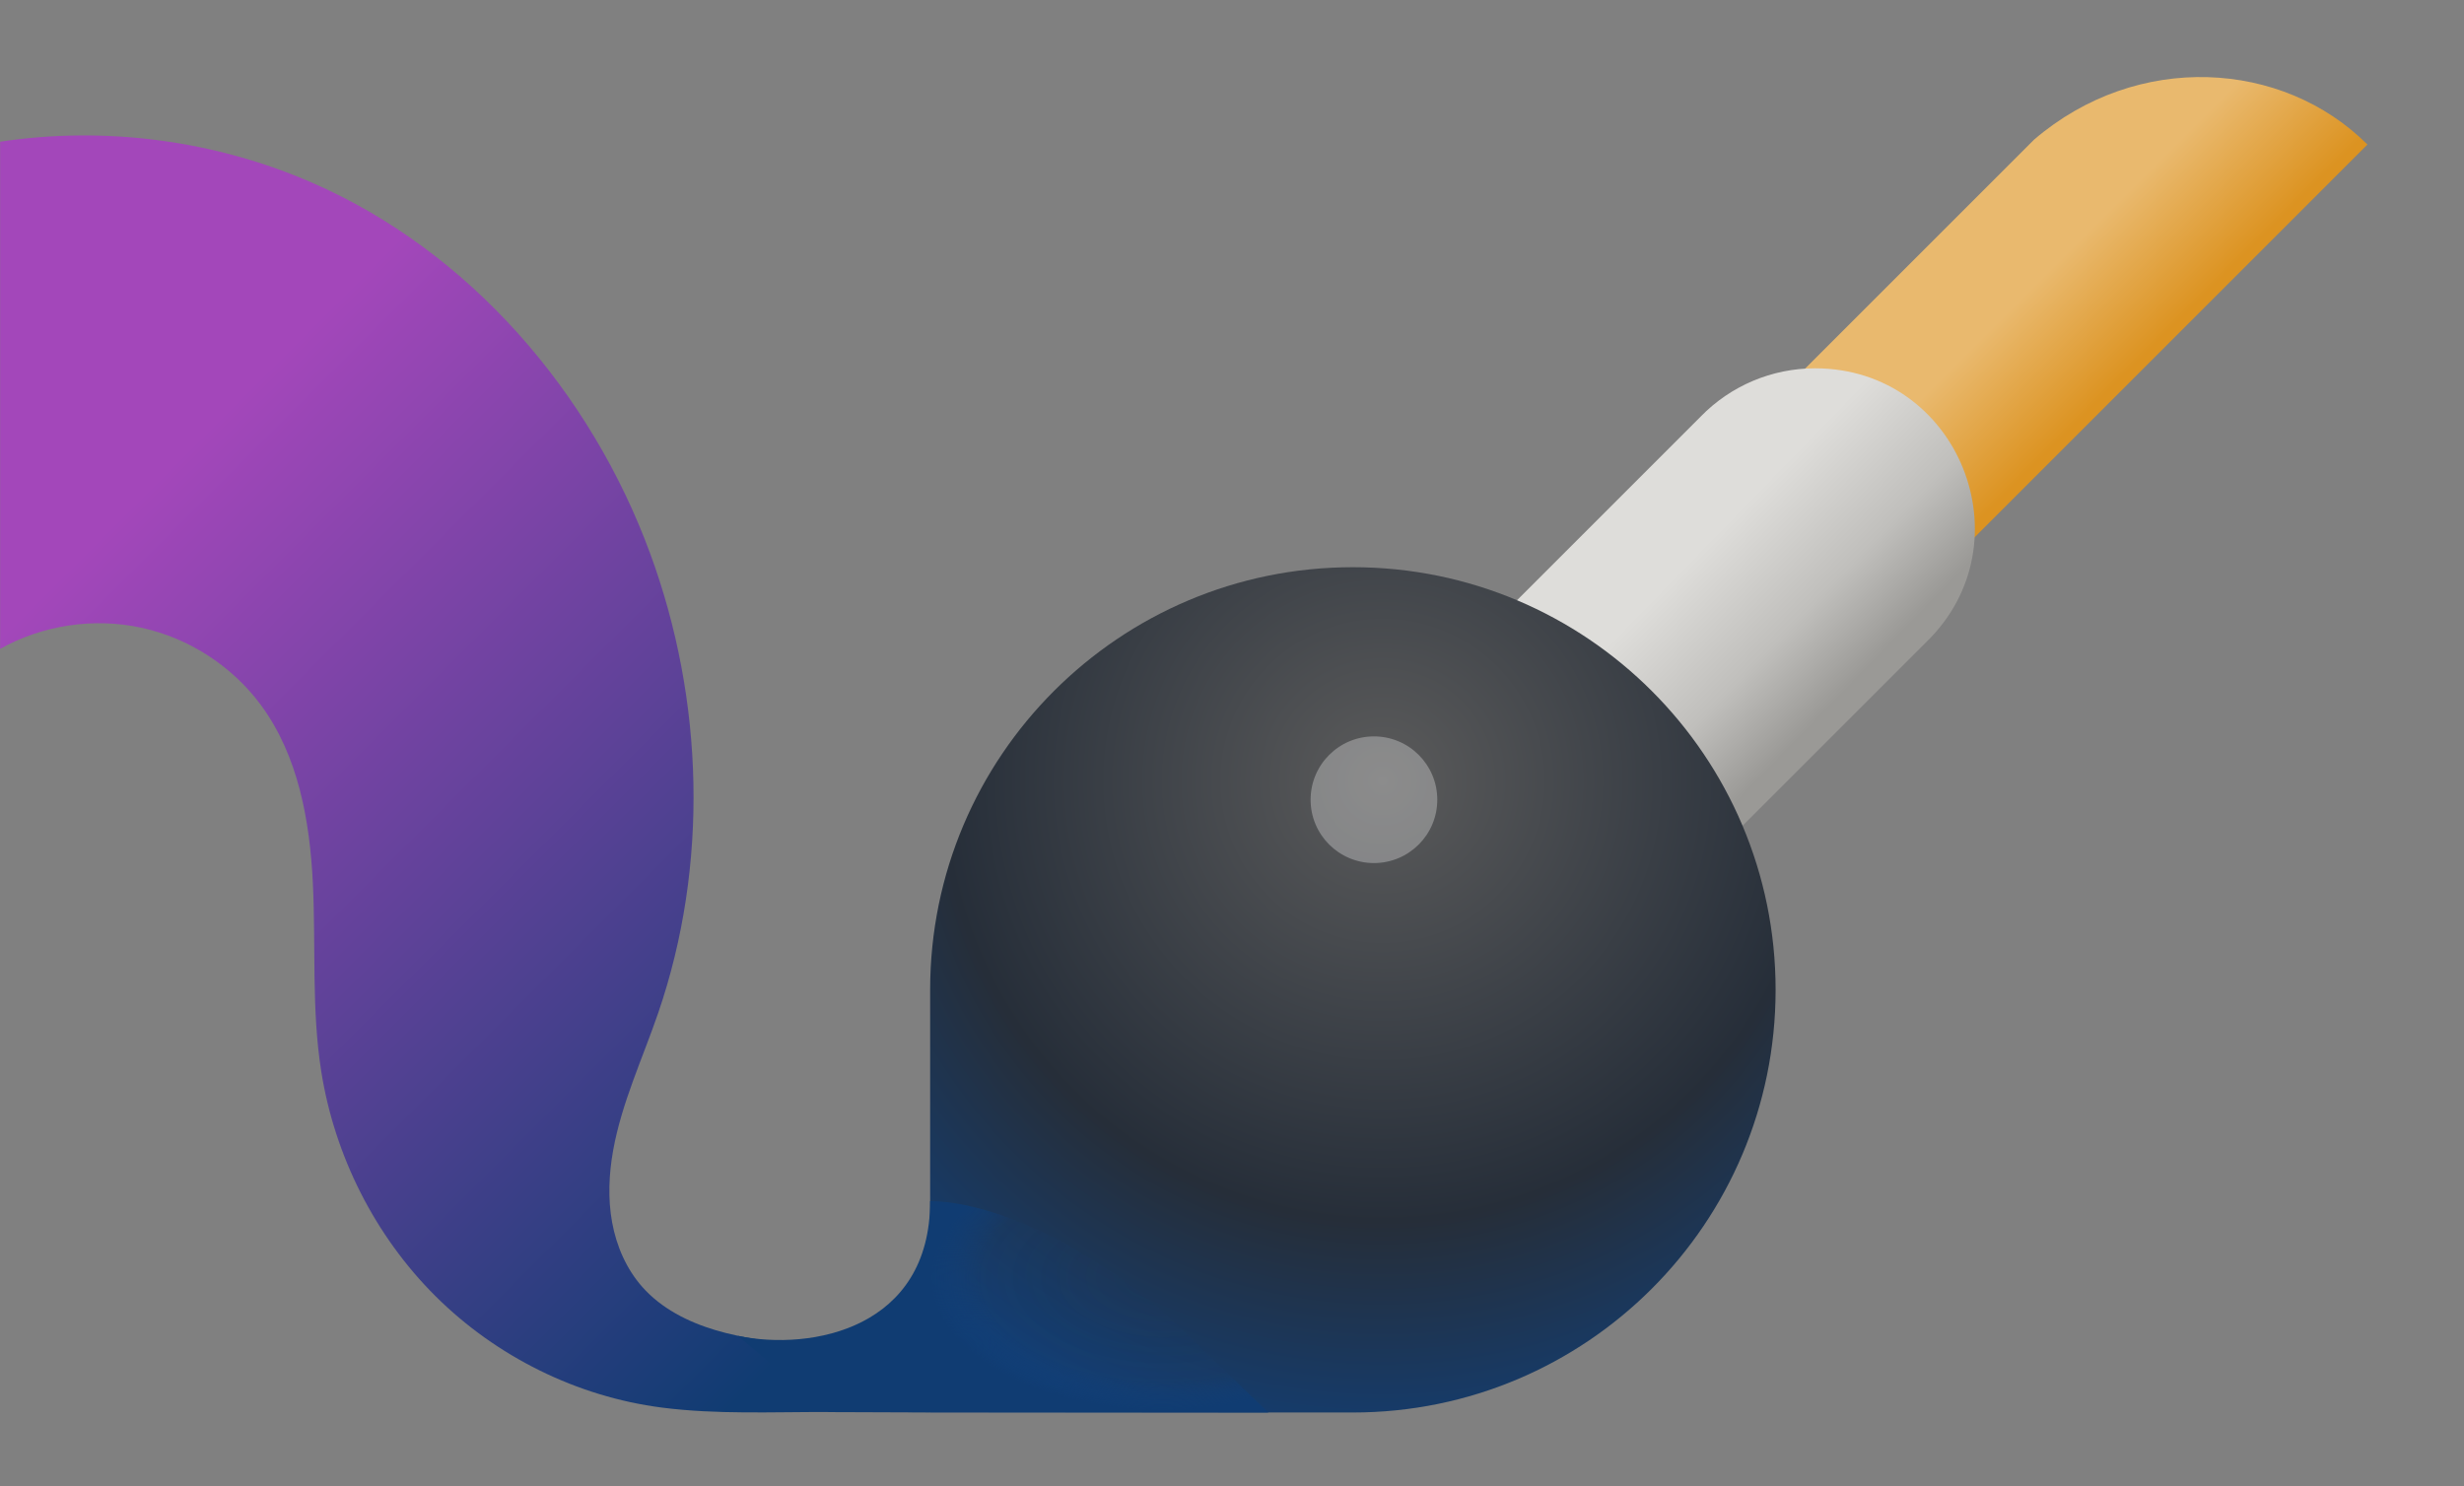 <?xml version="1.0" encoding="UTF-8" standalone="no"?>
<svg
   xmlns:dc="http://purl.org/dc/elements/1.1/"
   xmlns:cc="http://creativecommons.org/ns#"
   xmlns:rdf="http://www.w3.org/1999/02/22-rdf-syntax-ns#"
   xmlns:svg="http://www.w3.org/2000/svg"
   xmlns="http://www.w3.org/2000/svg"
   xmlns:xlink="http://www.w3.org/1999/xlink"
   xmlns:sodipodi="http://sodipodi.sourceforge.net/DTD/sodipodi-0.dtd"
   xmlns:inkscape="http://www.inkscape.org/namespaces/inkscape"
   width="663"
   height="400"
   version="1.0"
   id="svg4824"
   sodipodi:docname="featured-mypaint.svg"
   inkscape:version="0.92.4 5da689c313, 2019-01-14">
  <rect width="100%" height="100%" fill="#808080" stroke="none"/>
  <sodipodi:namedview
     pagecolor="#ffffff"
     bordercolor="#666666"
     borderopacity="1"
     objecttolerance="10"
     gridtolerance="10"
     guidetolerance="10"
     inkscape:pageopacity="0"
     inkscape:pageshadow="2"
     inkscape:window-width="640"
     inkscape:window-height="480"
     id="namedview4826"
     showgrid="false"
     inkscape:zoom="1.6953125"
     inkscape:cx="342.11982"
     inkscape:cy="213.52995"
     inkscape:current-layer="svg4824" />
  <defs
     id="defs4800">
    <clipPath
       clipPathUnits="userSpaceOnUse"
       id="c">
      <path
         style="fill:none;stroke:#000000;stroke-width:4;stroke-linecap:round;stroke-linejoin:round;marker:none"
         d="m 64,-148 h 64 l 64,-64 64,64 h 192 c 17.728,0 32,14.272 32,32 v 288 c 0,17.728 -14.272,32 -32,32 H 256 l -64,-64 -64,64 H 64 C 46.272,204 32,189.728 32,172 v -288 c 0,-17.728 14.409,-34.199 32,-32 z"
         id="path4785"
         inkscape:connector-curvature="0" />
    </clipPath>
    <linearGradient
       id="b">
      <stop
         offset="0"
         stop-color="#a51d2d"
         id="stop4788" />
      <stop
         offset="1"
         stop-color="#ce1921"
         id="stop4790" />
    </linearGradient>
    <linearGradient
       xlink:href="#a"
       id="e"
       gradientUnits="userSpaceOnUse"
       gradientTransform="matrix(0.25,0,0,0.25,8,225)"
       x1="336"
       y1="62"
       x2="336"
       y2="-180" />
    <linearGradient
       id="a">
      <stop
         offset="0"
         stop-color="#d81d25"
         id="stop4794" />
      <stop
         offset="1"
         stop-color="#f66151"
         id="stop4796" />
    </linearGradient>
    <linearGradient
       xlink:href="#b"
       id="d"
       x1="320.5"
       y1="-68"
       x2="415.5"
       y2="-68"
       gradientUnits="userSpaceOnUse"
       gradientTransform="matrix(0.253,0,0,0.253,115.032,109.18)" />
    <linearGradient
       inkscape:collect="always"
       xlink:href="#linearGradient27905"
       id="linearGradient1285"
       gradientUnits="userSpaceOnUse"
       gradientTransform="matrix(-2.682,0,0,2.682,3146.962,-907.275)"
       x1="953.275"
       y1="350.856"
       x2="944.207"
       y2="359.924" />
    <linearGradient
       inkscape:collect="always"
       id="linearGradient27905">
      <stop
         style="stop-color:#e9b96e;stop-opacity:1;"
         offset="0"
         id="stop27901" />
      <stop
         style="stop-color:#dc9321;stop-opacity:1"
         offset="1"
         id="stop27903" />
    </linearGradient>
    <linearGradient
       inkscape:collect="always"
       xlink:href="#linearGradient27913"
       id="linearGradient1287"
       gradientUnits="userSpaceOnUse"
       gradientTransform="matrix(-2.682,0,0,2.682,1537.692,-338.666)"
       x1="418.838"
       y1="227"
       x2="433.35"
       y2="212.868" />
    <linearGradient
       inkscape:collect="always"
       id="linearGradient27913">
      <stop
         style="stop-color:#9a9996;stop-opacity:1"
         offset="0"
         id="stop27909" />
      <stop
         id="stop1010"
         offset="0.416"
         style="stop-color:#c0bfbc;stop-opacity:1" />
      <stop
         style="stop-color:#deddda;stop-opacity:1"
         offset="1"
         id="stop27911" />
    </linearGradient>
    <radialGradient
       inkscape:collect="always"
       xlink:href="#linearGradient5136-7"
       id="radialGradient1168"
       gradientUnits="userSpaceOnUse"
       gradientTransform="matrix(-4.682,0,0,4.682,2483.339,-845.13)"
       cx="450.948"
       cy="225.395"
       fx="450.948"
       fy="225.395"
       r="40" />
    <linearGradient
       id="linearGradient5136-7"
       inkscape:collect="always">
      <stop
         id="stop5132-0"
         offset="0"
         style="stop-color:#5b5b5b;stop-opacity:1" />
      <stop
         style="stop-color:#262e39;stop-opacity:1;"
         offset="0.634"
         id="stop5138-9" />
      <stop
         id="stop5134-3"
         offset="1"
         style="stop-color:#113f78;stop-opacity:1" />
    </linearGradient>
    <linearGradient
       inkscape:collect="always"
       xlink:href="#linearGradient1100"
       id="linearGradient1170"
       gradientUnits="userSpaceOnUse"
       x1="19.25"
       y1="44"
       x2="54.82"
       y2="79.57" />
    <linearGradient
       id="linearGradient1100"
       inkscape:collect="always">
      <stop
         id="stop1096"
         offset="0"
         style="stop-color:#a347ba;stop-opacity:1" />
      <stop
         id="stop1098"
         offset="1"
         style="stop-color:#103c72;stop-opacity:1" />
    </linearGradient>
    <inkscape:path-effect
       effect="spiro"
       id="path-effect1134"
       is_visible="true" />
    <radialGradient
       inkscape:collect="always"
       xlink:href="#linearGradient5120"
       id="radialGradient1172"
       gradientUnits="userSpaceOnUse"
       gradientTransform="matrix(5.693,-0.047,0.027,3.242,-78.001,-464.656)"
       cx="67.567"
       cy="250.281"
       fx="67.567"
       fy="250.281"
       r="11.077" />
    <linearGradient
       inkscape:collect="always"
       id="linearGradient5120">
      <stop
         id="stop5118"
         offset="0"
         style="stop-color:#113f78;stop-opacity:0;" />
      <stop
         style="stop-color:#113f78;stop-opacity:0.106;"
         offset="0.786"
         id="stop5130" />
      <stop
         id="stop5116"
         offset="1"
         style="stop-color:#103c72;stop-opacity:1" />
    </linearGradient>
  </defs>
  <path
     sodipodi:nodetypes="ccsccc"
     inkscape:connector-curvature="0"
     id="path1124"
     d="M 637.014,38.903 358.861,317.069 c -12.49,13.006 -33.227,13.216 -45.978,0.466 -12.751,-12.751 -12.541,-33.488 0.465,-45.978 L 547.289,37.604 c 27.846,-23.883 66.97,-21.456 89.725,1.299 z"
     style="color:#000000;font-style:normal;font-variant:normal;font-weight:normal;font-stretch:normal;font-size:medium;line-height:normal;font-family:sans-serif;font-variant-ligatures:normal;font-variant-position:normal;font-variant-caps:normal;font-variant-numeric:normal;font-variant-alternates:normal;font-feature-settings:normal;text-indent:0;text-align:start;text-decoration:none;text-decoration-line:none;text-decoration-style:solid;text-decoration-color:#000000;letter-spacing:normal;word-spacing:normal;text-transform:none;writing-mode:lr-tb;direction:ltr;text-orientation:mixed;dominant-baseline:auto;baseline-shift:baseline;text-anchor:start;white-space:normal;shape-padding:0;clip-rule:nonzero;display:inline;overflow:visible;visibility:visible;opacity:1;isolation:auto;mix-blend-mode:normal;color-interpolation:sRGB;color-interpolation-filters:linearRGB;solid-color:#000000;solid-opacity:1;vector-effect:none;fill:url(#linearGradient1285);fill-opacity:1;fill-rule:nonzero;stroke:none;stroke-width:34.124;stroke-linecap:round;stroke-linejoin:miter;stroke-miterlimit:4;stroke-dasharray:none;stroke-dashoffset:0;stroke-opacity:1;color-rendering:auto;image-rendering:auto;shape-rendering:auto;text-rendering:auto;enable-background:accumulate" />
  <path
     sodipodi:nodetypes="cccscccc"
     inkscape:connector-curvature="0"
     id="path1126"
     d="m 488.399,99.121 c 38.524,0.017 57.522,46.846 29.896,73.695 L 368.097,323.015 c -16.719,16.998 -44.087,17.112 -60.946,0.253 -16.859,-16.859 -16.745,-44.228 0.253,-60.946 L 457.602,112.123 c 8.087,-8.318 19.196,-13.008 30.797,-13.002 z"
     style="color:#000000;font-style:normal;font-variant:normal;font-weight:normal;font-stretch:normal;font-size:medium;line-height:normal;font-family:sans-serif;font-variant-ligatures:normal;font-variant-position:normal;font-variant-caps:normal;font-variant-numeric:normal;font-variant-alternates:normal;font-feature-settings:normal;text-indent:0;text-align:start;text-decoration:none;text-decoration-line:none;text-decoration-style:solid;text-decoration-color:#000000;letter-spacing:normal;word-spacing:normal;text-transform:none;writing-mode:lr-tb;direction:ltr;text-orientation:mixed;dominant-baseline:auto;baseline-shift:baseline;text-anchor:start;white-space:normal;shape-padding:0;clip-rule:nonzero;display:inline;overflow:visible;visibility:visible;opacity:1;isolation:auto;mix-blend-mode:normal;color-interpolation:sRGB;color-interpolation-filters:linearRGB;solid-color:#000000;solid-opacity:1;vector-effect:none;fill:url(#linearGradient1287);fill-opacity:1;fill-rule:nonzero;stroke:none;stroke-width:45.498;stroke-linecap:round;stroke-linejoin:miter;stroke-miterlimit:4;stroke-dasharray:none;stroke-dashoffset:0;stroke-opacity:1;color-rendering:auto;image-rendering:auto;shape-rendering:auto;text-rendering:auto;enable-background:new" />
  <path
     sodipodi:nodetypes="sscccs"
     inkscape:connector-curvature="0"
     id="path1128"
     d="m 364.024,152.649 c 62.82,0 113.746,50.926 113.746,113.746 0,62.82 -50.926,113.746 -113.746,113.746 H 250.278 V 266.395 c 0,-62.82 50.926,-113.746 113.746,-113.746 z"
     style="opacity:1;vector-effect:none;fill:url(#radialGradient1168);fill-opacity:1;stroke:none;stroke-width:34.124;stroke-linecap:round;stroke-linejoin:miter;stroke-miterlimit:4;stroke-dasharray:none;stroke-dashoffset:0;stroke-opacity:1;marker:none;marker-start:none;marker-mid:none;marker-end:none;paint-order:normal" />
  <ellipse
     transform="scale(-1)"
     cy="-215.227"
     cx="-369.694"
     id="ellipse1130"
     style="color:#000000;display:inline;overflow:visible;visibility:visible;opacity:0.3;fill:#ffffff;fill-opacity:1;fill-rule:nonzero;stroke:none;stroke-width:10.187;marker:none;enable-background:new"
     rx="17.045"
     ry="17.045" />
  <path
     style="opacity:1;vector-effect:none;fill:url(#linearGradient1170);fill-opacity:1;stroke:none;stroke-width:4;stroke-linecap:round;stroke-linejoin:round;stroke-miterlimit:4;stroke-dasharray:none;stroke-dashoffset:0;stroke-opacity:1;marker:none;marker-start:none;marker-mid:none;marker-end:none;paint-order:normal"
     d="m 12,27.867 v 24 c 2.005,-1.124 4.425,-1.488 6.673,-1.003 2.247,0.484 4.302,1.813 5.667,3.663 1.763,2.391 2.313,5.462 2.457,8.429 0.144,2.967 -0.067,5.96 0.395,8.894 0.629,4 2.54,7.794 5.41,10.651 2.87,2.856 6.688,4.753 10.704,5.27 2.61,0.336 5.255,0.201 7.886,0.211 L 56,88 C 56,87.557 56,87.115 56,86.672 56,86.448 56,86.224 56,86 c -2.033,-0.476 -4.087,-0.862 -6.155,-1.158 -1.343,-0.192 -2.699,-0.348 -3.999,-0.735 -1.3,-0.387 -2.56,-1.027 -3.46,-2.042 -0.757,-0.854 -1.227,-1.941 -1.431,-3.063 -0.204,-1.123 -0.152,-2.282 0.05,-3.405 0.404,-2.246 1.39,-4.339 2.13,-6.497 C 45.533,62.111 45.307,54.302 42.761,47.367 39.955,39.724 34.216,33.054 26.751,29.803 22.144,27.797 16.969,27.118 12,27.867 Z"
     transform="matrix(5.687,0,0,5.687,-68.211,-120.341)"
     id="path1132"
     inkscape:connector-curvature="0"
     sodipodi:nodetypes="cccssccccsssscc"
     inkscape:path-effect="#path-effect1134"
     inkscape:original-d="m 12,27.866563 v 24 c 2.046553,-1.362081 9.944167,2.104881 12.339027,2.660119 5.667087,1.641766 2.891847,12.318111 2.85172,17.323102 -0.05297,6.606917 10.874196,12.477185 16.113426,15.920967 1.470733,0.966722 1.93441,0.21162 7.886378,0.211299 L 56.000001,88 56,86.671875 V 86 C 51.99709,85.97201 53.839784,85.103297 49.845325,84.84181 45.834326,84.57924 45.455357,84.635243 42.386485,82.065009 38.093213,78.46932 40.52218,72.781271 43.13601,69.099262 45.749841,65.417253 42.16925,51.843109 42.76072,47.366563 44.150729,36.846269 34.962862,33.964798 26.751353,29.803414 17.351206,25.715515 12,27.866563 12,27.866563 Z" />
  <path
     style="opacity:1;vector-effect:none;fill:url(#radialGradient1172);fill-opacity:1;stroke:none;stroke-width:22.749;stroke-linecap:round;stroke-linejoin:round;stroke-miterlimit:4;stroke-dasharray:none;stroke-dashoffset:0;stroke-opacity:1;marker:none;marker-start:none;marker-mid:none;marker-end:none;paint-order:normal"
     d="m 198.56,359.521 24.365,20.518 118.349,0.102 -23.367,-22.483 c -23.227,-22.347 -51.319,-34.39 -67.63,-34.39 0,34.124 -31.63,40.376 -51.718,36.253 z"
     id="path1136"
     inkscape:connector-curvature="0"
     sodipodi:nodetypes="cccscc" />
</svg>
